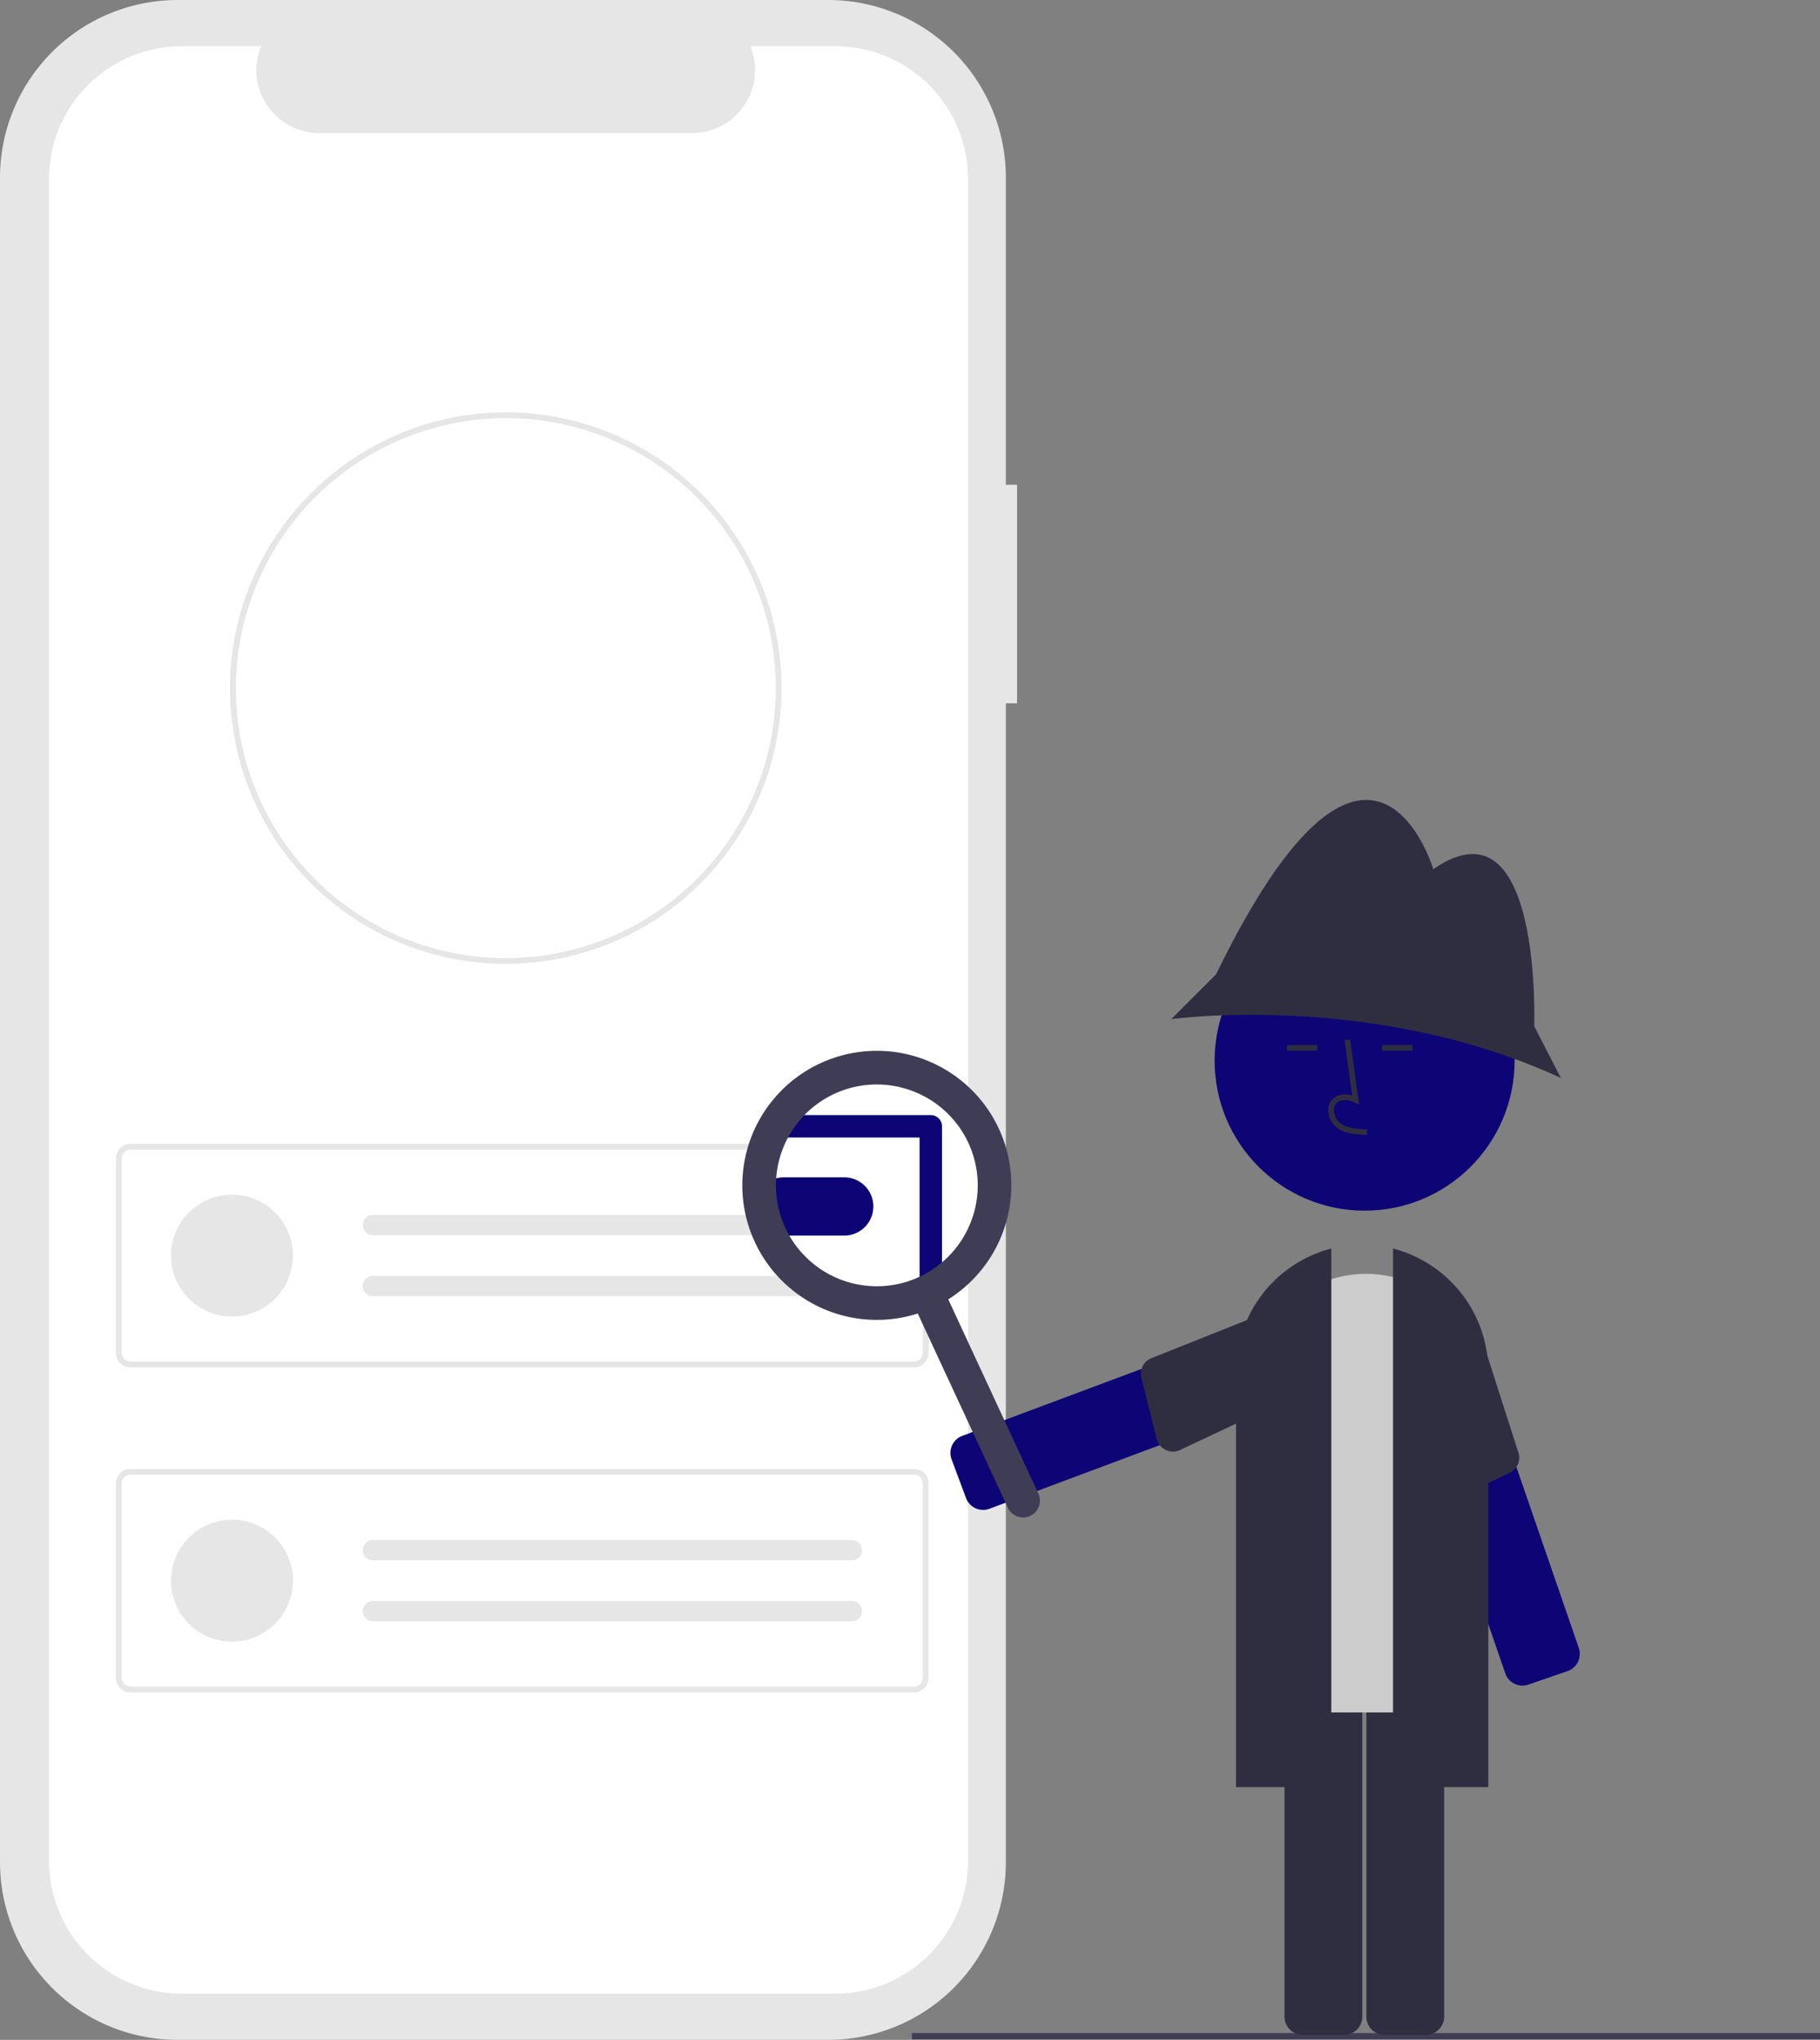 <svg data-name="Layer 1" xmlns="http://www.w3.org/2000/svg" width="649.378" height="727.778" viewBox="0 0 649.378 727.778"><rect x="0" y="0" width="649.378" height="727.778" fill="#808080" stroke="none"/><path d="M362.89 172.947h-4V63.402A63.402 63.402 0 00295.49 0H63.402A63.402 63.402 0 000 63.402v600.974a63.402 63.402 0 0063.402 63.402h232.086a63.402 63.402 0 0063.402-63.402V250.923h4z" fill="#e6e6e6"/><path d="M298.047 16.495h-30.295a22.495 22.495 0 01-20.827 30.99h-132.96a22.495 22.495 0 01-20.827-30.99H64.842a47.348 47.348 0 00-47.347 47.348v600.092a47.348 47.348 0 0047.347 47.348h233.205a47.348 47.348 0 0047.348-47.348V63.843a47.348 47.348 0 00-47.348-47.348z" fill="#fff"/><path data-name="a2804879-ded6-4045-b20f-1f1dde9b938b" d="M326.151 487.819H46.532a5.184 5.184 0 01-5.178-5.178V413.28a5.184 5.184 0 015.178-5.178h279.62a5.184 5.184 0 015.177 5.178v69.362a5.184 5.184 0 01-5.178 5.177zM46.532 410.173a3.11 3.11 0 00-3.107 3.107v69.362a3.11 3.11 0 003.107 3.107h279.62a3.11 3.11 0 003.106-3.107V413.28a3.11 3.11 0 00-3.107-3.107z" fill="#e6e6e6"/><circle data-name="b9ad11c9-d8a0-4df6-8741-900b9ec46a35" cx="82.778" cy="447.96" r="21.748" fill="#e6e6e6"/><path data-name="bd261eec-7ae0-49b0-bf26-57ff03972605" d="M133.006 433.462a3.625 3.625 0 000 7.249h170.878a3.625 3.625 0 00.14-7.249h-.14z" fill="#e6e6e6"/><path data-name="e80b4447-8c34-435b-ba6c-5300a190ab24" d="M133.006 455.21a3.625 3.625 0 000 7.249h170.878a3.625 3.625 0 00.12-7.25h-.12z" fill="#e6e6e6"/><path data-name="e55fcb7d-3a3b-45d8-b167-72fb2263dd92" d="M326.151 603.809H46.532a5.184 5.184 0 01-5.178-5.178V529.27a5.184 5.184 0 015.178-5.178h279.62a5.184 5.184 0 015.177 5.178v69.362a5.184 5.184 0 01-5.178 5.177zM46.532 526.163a3.11 3.11 0 00-3.107 3.107v69.362a3.11 3.11 0 003.107 3.107h279.62a3.11 3.11 0 003.106-3.107V529.27a3.11 3.11 0 00-3.107-3.107z" fill="#e6e6e6"/><circle data-name="a50d232f-7710-43e4-8fa9-6ef0443fc454" cx="82.778" cy="563.95" r="21.748" fill="#e6e6e6"/><path data-name="e49b4965-a9e9-4371-9134-194e44e65c31" d="M133.006 549.452a3.625 3.625 0 000 7.249h170.878a3.625 3.625 0 00.12-7.25h-.12z" fill="#e6e6e6"/><path data-name="abc4586a-ac92-4255-aae6-84f53baad571" d="M133.006 571.2a3.625 3.625 0 000 7.249h170.878a3.625 3.625 0 00.12-7.25h-.12z" fill="#e6e6e6"/><path data-name="a9e593af-a319-4e97-9065-f0c2c04624d5" d="M180.457 343.884a98.343 98.343 0 01-98.384-98.302v-.082c0-.206 0-.423.012-.63.3-53.878 44.432-97.755 98.372-97.755a98.384 98.384 0 01.023 196.768h-.023zm0-194.7a96.519 96.519 0 00-96.3 95.749c-.01.22-.01.4-.01.564a96.325 96.325 0 1096.336-96.313h-.026z" fill="#e6e6e6"/><circle cx="315.114" cy="422.842" r="40" fill="#fff"/><path d="M301.222 440.838c-.069 0-.138 0-.206-.002h-21.5a10.398 10.398 0 01-.009-20.793h21.518c.106-.002.22-.002.334 0a10.398 10.398 0 01-.137 20.795z" fill="#0d0575"/><path fill="#3f3d56" d="M325.345 725.344h324.033v2.241H325.345z"/><path d="M345.31 535.731a6.561 6.561 0 01-.63-1.259l-5.163-13.827a6.508 6.508 0 013.815-8.363l115.242-43.032a6.506 6.506 0 018.363 3.815l5.163 13.828a6.5 6.5 0 01-3.816 8.363l-115.24 43.031a6.507 6.507 0 01-7.734-2.556z" fill="#0d0575"/><path d="M458.207 465.677l-46.863 18.687a6 6 0 00-4.093 7.2l5.439 21.775a6 6 0 008.376 3.975l46.992-22.119a6.01 6.01 0 003.525-7.717l-5.649-18.275a6.01 6.01 0 00-7.727-3.526z" fill="#2f2e41"/><path d="M543.97 601.339a6.507 6.507 0 01-6.893-4.34l-40.114-116.29a6.5 6.5 0 014.025-8.264l13.953-4.813a6.504 6.504 0 018.264 4.025l40.114 116.29a6.508 6.508 0 01-4.025 8.264l-13.953 4.813a6.561 6.561 0 01-1.372.315z" fill="#0d0575"/><path d="M526.195 469.667l15.396 48.045a6 6 0 01-2.951 7.739l-20.26 9.657a6 6 0 01-8.396-3.934l-12.83-50.328a6.01 6.01 0 013.711-7.63l17.694-7.268a6.01 6.01 0 017.636 3.72zM479.58 726.003h-14.76a6.508 6.508 0 01-6.5-6.5V596.488a6.508 6.508 0 016.5-6.5h14.76a6.508 6.508 0 016.5 6.5v123.015a6.508 6.508 0 01-6.5 6.5zm29.192 0h-14.76a6.508 6.508 0 01-6.5-6.5V596.488a6.508 6.508 0 016.5-6.5h14.76a6.508 6.508 0 016.5 6.5v123.015a6.508 6.508 0 01-6.5 6.5z" fill="#2f2e41"/><path d="M520.936 610.95h-67.063a7.008 7.008 0 01-7-7V495.007a40.531 40.531 0 0181.063 0v108.945a7.008 7.008 0 01-7 7z" fill="#ccc"/><path d="M531.03 637.6h-34V445.445l.632.173a45.382 45.382 0 0133.368 43.687zm-56.015 0h-34V489.305a45.382 45.382 0 0133.369-43.687l.631-.173z" fill="#2f2e41"/><circle cx="486.897" cy="378.421" r="53.519" fill="#0d0575"/><path d="M547.404 366.099s3-83-36-56c0 0-22.5-75.5-77.5 37.5l-16 16s72-10 139 21z" fill="#2f2e41"/><path d="M487.713 404.925c-3.306-.091-7.42-.206-10.59-2.522a8.133 8.133 0 01-3.2-6.072 5.47 5.47 0 011.86-4.494c1.656-1.398 4.074-1.727 6.679-.961l-2.7-19.726 1.982-.271 3.173 23.19-1.654-.76c-1.919-.88-4.552-1.327-6.188.056a3.515 3.515 0 00-1.153 2.895 6.147 6.147 0 002.381 4.528c2.467 1.802 5.746 2.034 9.466 2.138zm-28.521-32.073h10.772v2h-10.772zm34 0h10.772v2h-10.772z" fill="#2f2e41"/><path d="M367.571 540.833a6 6 0 01-7.968-2.918l-34.51-74.384a6 6 0 0110.885-5.05l34.51 74.384a6 6 0 01-2.917 7.968z" fill="#3f3d56"/><path d="M332.114 460.794a4 4 0 01-4-4v-50.952h-50a4 4 0 010-8h54a4 4 0 014 4v54.952a4 4 0 01-4 4z" fill="#0d0575"/><path d="M333.06 466.449a48 48 0 1123.34-63.744 48.054 48.054 0 01-23.34 63.744zm-35.353-76.198a36 36 0 1047.808 17.505 36.04 36.04 0 00-47.808-17.505z" fill="#3f3d56"/></svg>